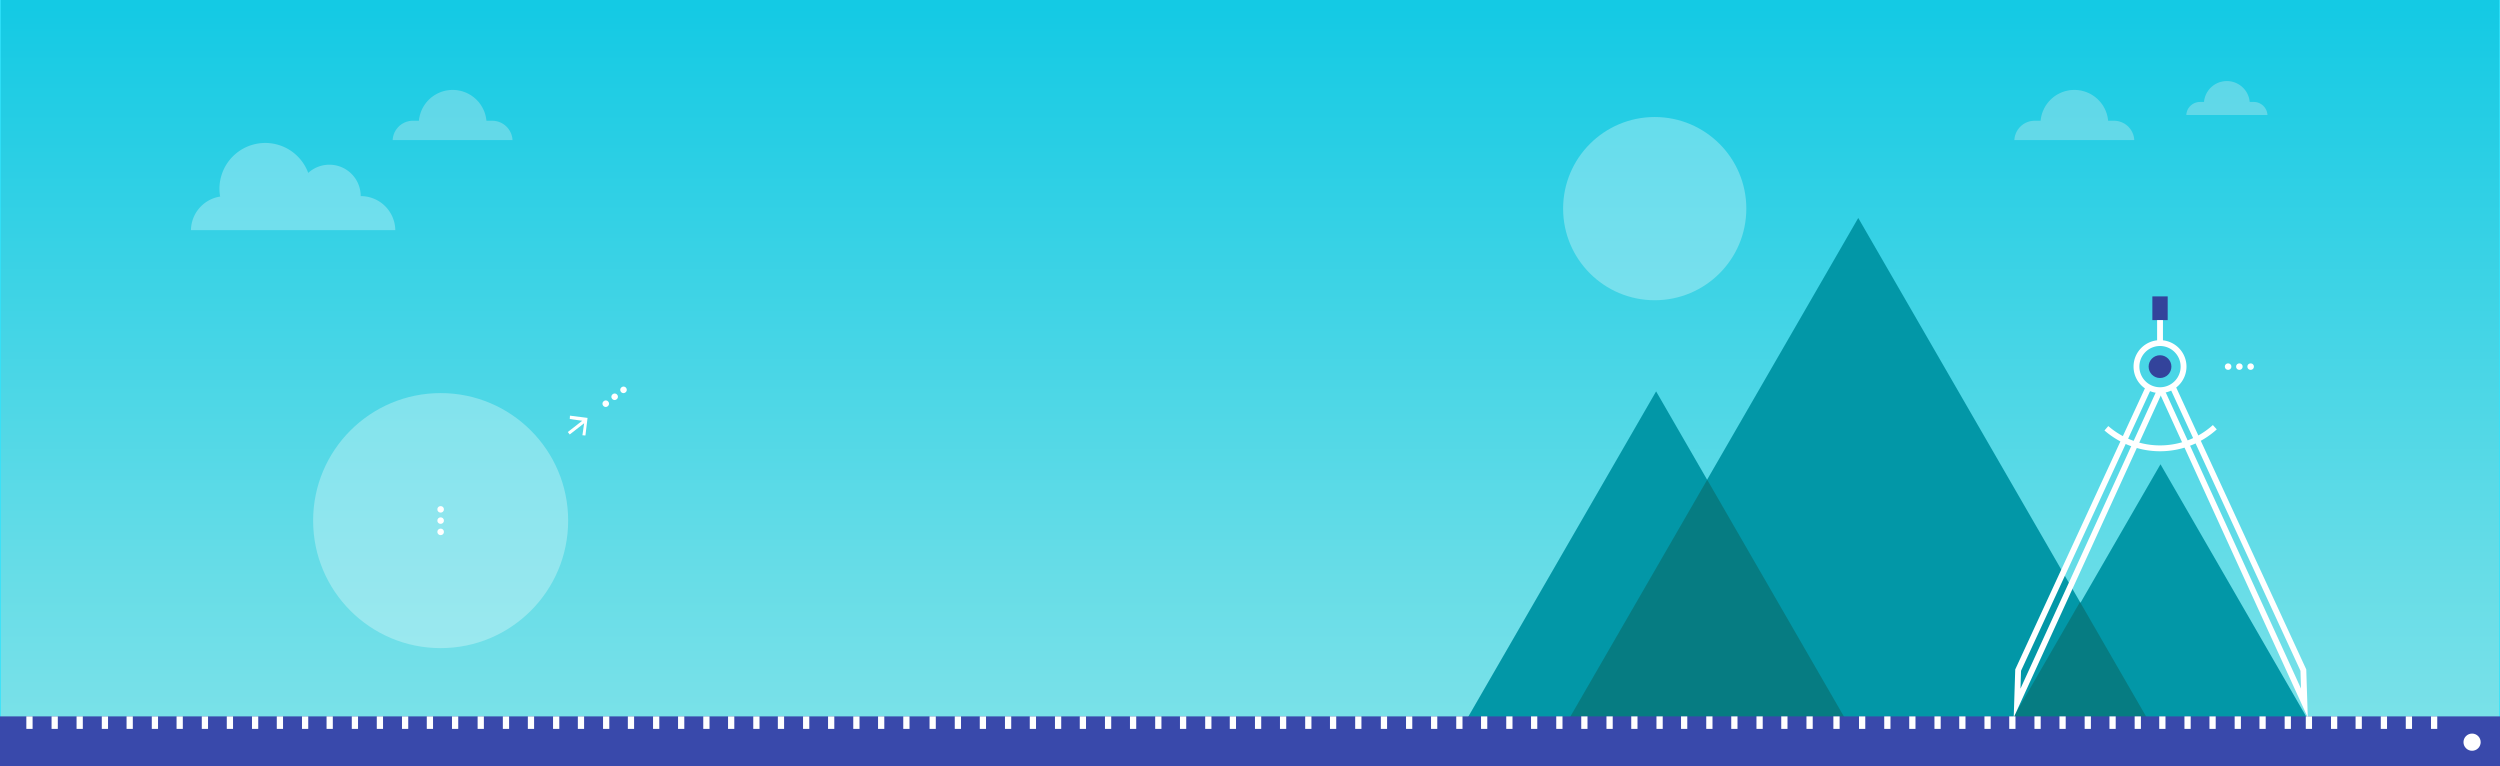 <svg id="levelup-team-02" xmlns="http://www.w3.org/2000/svg" xmlns:xlink="http://www.w3.org/1999/xlink" viewBox="0 0 1600 490.49" xml:space="preserve" width="100%" height="100%"  preserveAspectRatio="xMidYMax slice">
  <defs>
    <style>
      .cls-1 {
        fill: url(#radial-gradient);
        filter: url(#luminosity-noclip);
      }

      .cls-2 {
        fill: url(#radial-gradient-2);
        filter: url(#luminosity-noclip-2);
      }

      .cls-3 {
        fill: #31e5fd;
      }

      .cls-4 {
        opacity: 0.6;
        fill: url(#linear-gradient);
      }

      .cls-12, .cls-4, .cls-5, .cls-6 {
        isolation: isolate;
      }

      .cls-14, .cls-5, .cls-7 {
        fill: #fff;
      }

      .cls-5, .cls-6 {
        opacity: 0.3;
      }

      .cls-6 {
        fill: #f1f2f2;
      }

      .cls-8 {
        fill: #0297a7;
      }

      .cls-9 {
        fill: #067c82;
      }

      .cls-10 {
        fill: #3949ab;
      }

      .cls-11 {
        fill: #33439b;
      }

      .cls-12 {
        fill: #515151;
        opacity: 0.2;
      }

      .cls-13 {
        mask: url(#mask);
      }

      .cls-14 {
        opacity: 0.3;
      }

      .cls-15 {
        fill: none;
      }

      .cls-16 {
        mask: url(#mask-2);
      }
    </style>
    <radialGradient id="radial-gradient" cx="282.01" cy="333.19" r="84.81" gradientUnits="userSpaceOnUse">
      <stop offset="0" stop-color="#231f20"/>
      <stop offset="0.52" stop-color="#231f20"/>
      <stop offset="0.58" stop-color="#fff"/>
      <stop offset="0.59" stop-color="#231f20"/>
      <stop offset="1" stop-color="#231f20"/>
    </radialGradient>
    <radialGradient id="radial-gradient-2" cx="1059.02" cy="133.52" r="60.93" xlink:href="#radial-gradient"/>
    <linearGradient id="linear-gradient" x1="800" y1="0.95" x2="800" y2="491.28" gradientTransform="matrix(1, 0, 0, -1, 0, 491.28)" gradientUnits="userSpaceOnUse">
      <stop offset="0" stop-color="#b3e0db"/>
      <stop offset="0.26" stop-color="#88d6d9"/>
      <stop offset="0.85" stop-color="#1bbdd4"/>
      <stop offset="0.99" stop-color="#00b7d3"/>
    </linearGradient>
    <filter id="luminosity-noclip" x="197.2" y="248.38" width="169.62" height="169.62" filterUnits="userSpaceOnUse" color-interpolation-filters="sRGB">
      <feFlood flood-color="#fff" result="bg"/>
      <feBlend in="SourceGraphic" in2="bg"/>
    </filter>
    <mask id="mask" x="197.2" y="248.38" width="169.62" height="169.62" maskUnits="userSpaceOnUse">
      <circle class="cls-1" cx="282.01" cy="333.19" r="84.81"/>
    </mask>
    <filter id="luminosity-noclip-2" x="998.09" y="72.59" width="121.86" height="121.86" filterUnits="userSpaceOnUse" color-interpolation-filters="sRGB">
      <feFlood flood-color="#fff" result="bg"/>
      <feBlend in="SourceGraphic" in2="bg"/>
    </filter>
    <mask id="mask-2" x="998.09" y="72.59" width="121.86" height="121.86" maskUnits="userSpaceOnUse">
      <circle class="cls-2" cx="1059.02" cy="133.52" r="60.93"/>
    </mask>
  </defs>
  <title>levelup-team-03</title>
  <g>
    <rect class="cls-3" width="1600" height="490.33"/>
    <rect class="cls-4" x="0.5" width="1599" height="490.33"/>
    <path class="cls-5" d="M230.85,125.51a20.06,20.06,0,0,0-33.59-14.85,29.31,29.31,0,0,0-56.38,15.14,22.11,22.11,0,0,0-18.68,21.5H253A22.12,22.12,0,0,0,230.85,125.51Z"/>
    <path class="cls-6" d="M315.11,77.28h-3.79a21.7,21.7,0,0,0-43.22,0h-3.79a13,13,0,0,0-13,12.35H328A13,13,0,0,0,315.11,77.28Z"/>
    <path class="cls-6" d="M1353,77.28h-3.79a21.7,21.7,0,0,0-43.22,0h-3.79a13,13,0,0,0-13,12.35h76.73A13,13,0,0,0,1353,77.28Z"/>
    <path class="cls-6" d="M1442.39,65.25h-2.57a14.69,14.69,0,0,0-29.26,0H1408a8.79,8.79,0,0,0-8.77,8.36h51.94A8.79,8.79,0,0,0,1442.39,65.25Z"/>
    <g>
      <circle class="cls-7" cx="1425.99" cy="234.64" r="2.08"/>
      <circle class="cls-7" cx="1433.2" cy="234.64" r="2.08"/>
      <circle class="cls-7" cx="1440.41" cy="234.64" r="2.08"/>
    </g>
    <polygon class="cls-8" points="1189.28 474.49 1059.91 250.49 930.56 474.49 1189.28 474.49"/>
    <polygon class="cls-8" points="1485.14 474.49 1382.71 297.13 1280.29 474.49 1485.14 474.49"/>
    <polygon class="cls-8" points="1382.71 474.49 1189.28 139.5 995.83 474.49 1382.71 474.49"/>
    <polygon class="cls-9" points="995.83 474.5 1189.31 474.5 1092.61 307.03 995.83 474.5"/>
    <polygon class="cls-9" points="1279.64 474.5 1382.71 474.5 1331.2 385.28 1279.64 474.5"/>
    <rect class="cls-10" y="458.49" width="1600" height="32"/>
    <circle class="cls-7" cx="1582.13" cy="474.99" r="5.5"/>
    <rect class="cls-7" x="16.86" y="458.49" width="4" height="8"/>
    <rect class="cls-7" x="33" y="458.49" width="4" height="8"/>
    <rect class="cls-7" x="49" y="458.49" width="4" height="8"/>
    <rect class="cls-7" x="65.14" y="458.49" width="4" height="8"/>
    <rect class="cls-7" x="81" y="458.49" width="4" height="8"/>
    <rect class="cls-7" x="97.14" y="458.49" width="4" height="8"/>
    <rect class="cls-7" x="113" y="458.49" width="4" height="8"/>
    <rect class="cls-7" x="129.14" y="458.49" width="4" height="8"/>
    <rect class="cls-7" x="145.14" y="458.49" width="4" height="8"/>
    <rect class="cls-7" x="161.27" y="458.49" width="4" height="8"/>
    <rect class="cls-7" x="177.14" y="458.49" width="4" height="8"/>
    <rect class="cls-7" x="193.27" y="458.49" width="4" height="8"/>
    <rect class="cls-7" x="209" y="458.49" width="4" height="8"/>
    <rect class="cls-7" x="225.14" y="458.49" width="4" height="8"/>
    <rect class="cls-7" x="241.14" y="458.49" width="4" height="8"/>
    <rect class="cls-7" x="257.27" y="458.49" width="4" height="8"/>
    <rect class="cls-7" x="273.14" y="458.49" width="4" height="8"/>
    <rect class="cls-7" x="289.27" y="458.49" width="4" height="8"/>
    <rect class="cls-7" x="305.68" y="458.49" width="4" height="8"/>
    <rect class="cls-7" x="321.82" y="458.49" width="4" height="8"/>
    <rect class="cls-7" x="337.82" y="458.49" width="4" height="8"/>
    <rect class="cls-7" x="353.95" y="458.49" width="4" height="8"/>
    <rect class="cls-7" x="369.82" y="458.49" width="4" height="8"/>
    <rect class="cls-7" x="385.95" y="458.49" width="4" height="8"/>
    <rect class="cls-7" x="401.82" y="458.49" width="4" height="8"/>
    <rect class="cls-7" x="417.95" y="458.49" width="4" height="8"/>
    <rect class="cls-7" x="433.95" y="458.49" width="4" height="8"/>
    <rect class="cls-7" x="450.09" y="458.49" width="4" height="8"/>
    <rect class="cls-7" x="465.95" y="458.49" width="4" height="8"/>
    <rect class="cls-7" x="482.09" y="458.49" width="4" height="8"/>
    <rect class="cls-7" x="497.82" y="458.49" width="4" height="8"/>
    <rect class="cls-7" x="513.95" y="458.49" width="4" height="8"/>
    <rect class="cls-7" x="529.95" y="458.49" width="4" height="8"/>
    <rect class="cls-7" x="546.09" y="458.49" width="4" height="8"/>
    <rect class="cls-7" x="561.95" y="458.49" width="4" height="8"/>
    <rect class="cls-7" x="578.09" y="458.49" width="4" height="8"/>
    <rect class="cls-7" x="594.91" y="458.49" width="4" height="8"/>
    <rect class="cls-7" x="611.05" y="458.49" width="4" height="8"/>
    <rect class="cls-7" x="627.05" y="458.49" width="4" height="8"/>
    <rect class="cls-7" x="643.18" y="458.49" width="4" height="8"/>
    <rect class="cls-7" x="659.05" y="458.49" width="4" height="8"/>
    <rect class="cls-7" x="675.18" y="458.49" width="4" height="8"/>
    <rect class="cls-7" x="691.05" y="458.49" width="4" height="8"/>
    <rect class="cls-7" x="707.18" y="458.49" width="4" height="8"/>
    <rect class="cls-7" x="723.18" y="458.49" width="4" height="8"/>
    <rect class="cls-7" x="739.32" y="458.49" width="4" height="8"/>
    <rect class="cls-7" x="755.18" y="458.49" width="4" height="8"/>
    <rect class="cls-7" x="771.32" y="458.49" width="4" height="8"/>
    <rect class="cls-7" x="787.05" y="458.49" width="4" height="8"/>
    <rect class="cls-7" x="803.18" y="458.49" width="4" height="8"/>
    <rect class="cls-7" x="819.18" y="458.49" width="4" height="8"/>
    <rect class="cls-7" x="835.32" y="458.49" width="4" height="8"/>
    <rect class="cls-7" x="851.18" y="458.49" width="4" height="8"/>
    <rect class="cls-7" x="867.32" y="458.49" width="4" height="8"/>
    <rect class="cls-7" x="883.73" y="458.49" width="4" height="8"/>
    <rect class="cls-7" x="899.86" y="458.49" width="4" height="8"/>
    <rect class="cls-7" x="915.86" y="458.49" width="4" height="8"/>
    <rect class="cls-7" x="932" y="458.49" width="4" height="8"/>
    <rect class="cls-7" x="947.86" y="458.49" width="4" height="8"/>
    <rect class="cls-7" x="964" y="458.49" width="4" height="8"/>
    <rect class="cls-7" x="979.86" y="458.49" width="4" height="8"/>
    <rect class="cls-7" x="996" y="458.49" width="4" height="8"/>
    <rect class="cls-7" x="1012" y="458.49" width="4" height="8"/>
    <rect class="cls-7" x="1028.14" y="458.49" width="4" height="8"/>
    <rect class="cls-7" x="1044" y="458.49" width="4" height="8"/>
    <rect class="cls-7" x="1060.14" y="458.49" width="4" height="8"/>
    <rect class="cls-7" x="1075.86" y="458.49" width="4" height="8"/>
    <rect class="cls-7" x="1092" y="458.49" width="4" height="8"/>
    <rect class="cls-7" x="1108" y="458.49" width="4" height="8"/>
    <rect class="cls-7" x="1124.14" y="458.49" width="4" height="8"/>
    <rect class="cls-7" x="1140" y="458.49" width="4" height="8"/>
    <rect class="cls-7" x="1156.14" y="458.49" width="4" height="8"/>
    <rect class="cls-7" x="1173.36" y="458.49" width="4" height="8"/>
    <rect class="cls-7" x="1189.77" y="458.49" width="4" height="8"/>
    <rect class="cls-7" x="1205.91" y="458.49" width="4" height="8"/>
    <rect class="cls-7" x="1221.91" y="458.49" width="4" height="8"/>
    <rect class="cls-7" x="1238.05" y="458.49" width="4" height="8"/>
    <rect class="cls-7" x="1253.91" y="458.49" width="4" height="8"/>
    <rect class="cls-7" x="1270.05" y="458.49" width="4" height="8"/>
    <rect class="cls-7" x="1285.91" y="458.49" width="4" height="8"/>
    <rect class="cls-7" x="1302.05" y="458.49" width="4" height="8"/>
    <rect class="cls-7" x="1318.05" y="458.49" width="4" height="8"/>
    <rect class="cls-7" x="1334.18" y="458.49" width="4" height="8"/>
    <rect class="cls-7" x="1350.05" y="458.49" width="4" height="8"/>
    <rect class="cls-7" x="1366.18" y="458.49" width="4" height="8"/>
    <rect class="cls-7" x="1381.91" y="458.49" width="4" height="8"/>
    <rect class="cls-7" x="1398.05" y="458.49" width="4" height="8"/>
    <rect class="cls-7" x="1414.05" y="458.49" width="4" height="8"/>
    <rect class="cls-7" x="1430.18" y="458.49" width="4" height="8"/>
    <rect class="cls-7" x="1446.05" y="458.49" width="4" height="8"/>
    <rect class="cls-7" x="1462.18" y="458.49" width="4" height="8"/>
    <rect class="cls-7" x="1475.7" y="458.49" width="4" height="8"/>
    <rect class="cls-7" x="1491.84" y="458.49" width="4" height="8"/>
    <rect class="cls-7" x="1507.57" y="458.49" width="4" height="8"/>
    <rect class="cls-7" x="1523.7" y="458.49" width="4" height="8"/>
    <rect class="cls-7" x="1539.7" y="458.49" width="4" height="8"/>
    <rect class="cls-7" x="1555.84" y="458.49" width="4" height="8"/>
    <circle class="cls-11" cx="1382.41" cy="234.64" r="7.29"/>
    <polygon class="cls-11" points="1387.32 189.69 1387.32 204.87 1382.88 204.87 1377.51 204.87 1377.51 189.69 1387.32 189.69"/>
    <g>
      <path class="cls-7" d="M1382.41,251.58a16.94,16.94,0,1,1,16.94-16.94h0A17,17,0,0,1,1382.41,251.58Zm0-30.14a13.2,13.2,0,1,0,13.2,13.2h0A13.22,13.22,0,0,0,1382.41,221.44Z"/>
      <path class="cls-7" d="M1382.41,288.8a54.14,54.14,0,0,1-35.55-13.3l2.45-2.82a50.43,50.43,0,0,0,66.92-.65l2.51,2.77A54,54,0,0,1,1382.41,288.8Z"/>
      <rect class="cls-7" x="1380.55" y="204.87" width="3.74" height="14.7"/>
      <polygon class="cls-7" points="1288.78 459.18 1289.75 428.44 1289.91 428.1 1373.43 247.05 1376.83 248.61 1293.46 429.32 1293.1 440.73 1380.71 248.93 1384.11 250.48 1288.78 459.18"/>
      <polygon class="cls-7" points="1476.98 459.18 1381.65 250.48 1385.05 248.93 1472.66 440.73 1472.3 429.32 1388.94 248.61 1392.33 247.05 1476.01 428.44 1476.98 459.18"/>
    </g>
    <circle class="cls-12" cx="1269.39" cy="400.49"/>
    <g>
      <circle class="cls-7" cx="387.68" cy="258.37" r="2.08" transform="translate(-76.92 292.96) rotate(-37.94)"/>
      <circle class="cls-7" cx="393.37" cy="253.94" r="2.08" transform="translate(-72.99 295.52) rotate(-37.94)"/>
      <circle class="cls-7" cx="399.05" cy="249.5" r="2.08" transform="translate(-69.07 298.08) rotate(-37.94)"/>
      <polygon class="cls-7" points="364.77 266.02 364.65 268.17 372.62 269.3 363.39 276.49 364.62 278.07 373.85 270.88 372.75 278.55 374.67 278.72 376.03 267.45 364.77 266.02"/>
    </g>
    <g>
      <circle class="cls-7" cx="282.01" cy="340.4" r="2.08"/>
      <circle class="cls-7" cx="282.01" cy="333.19" r="2.08"/>
      <circle class="cls-7" cx="282.01" cy="325.99" r="2.08"/>
    </g>
    <g class="cls-13">
      <circle class="cls-14" cx="282.01" cy="333.19" r="81.61"/>
    </g>
    <circle class="cls-15" cx="282.01" cy="333.19" r="46.36"/>
    <g class="cls-16">
      <circle class="cls-14" cx="1059.02" cy="133.52" r="58.63"/>
    </g>
    <circle class="cls-15" cx="1059.02" cy="133.52" r="33.31"/>
  </g>
</svg>

